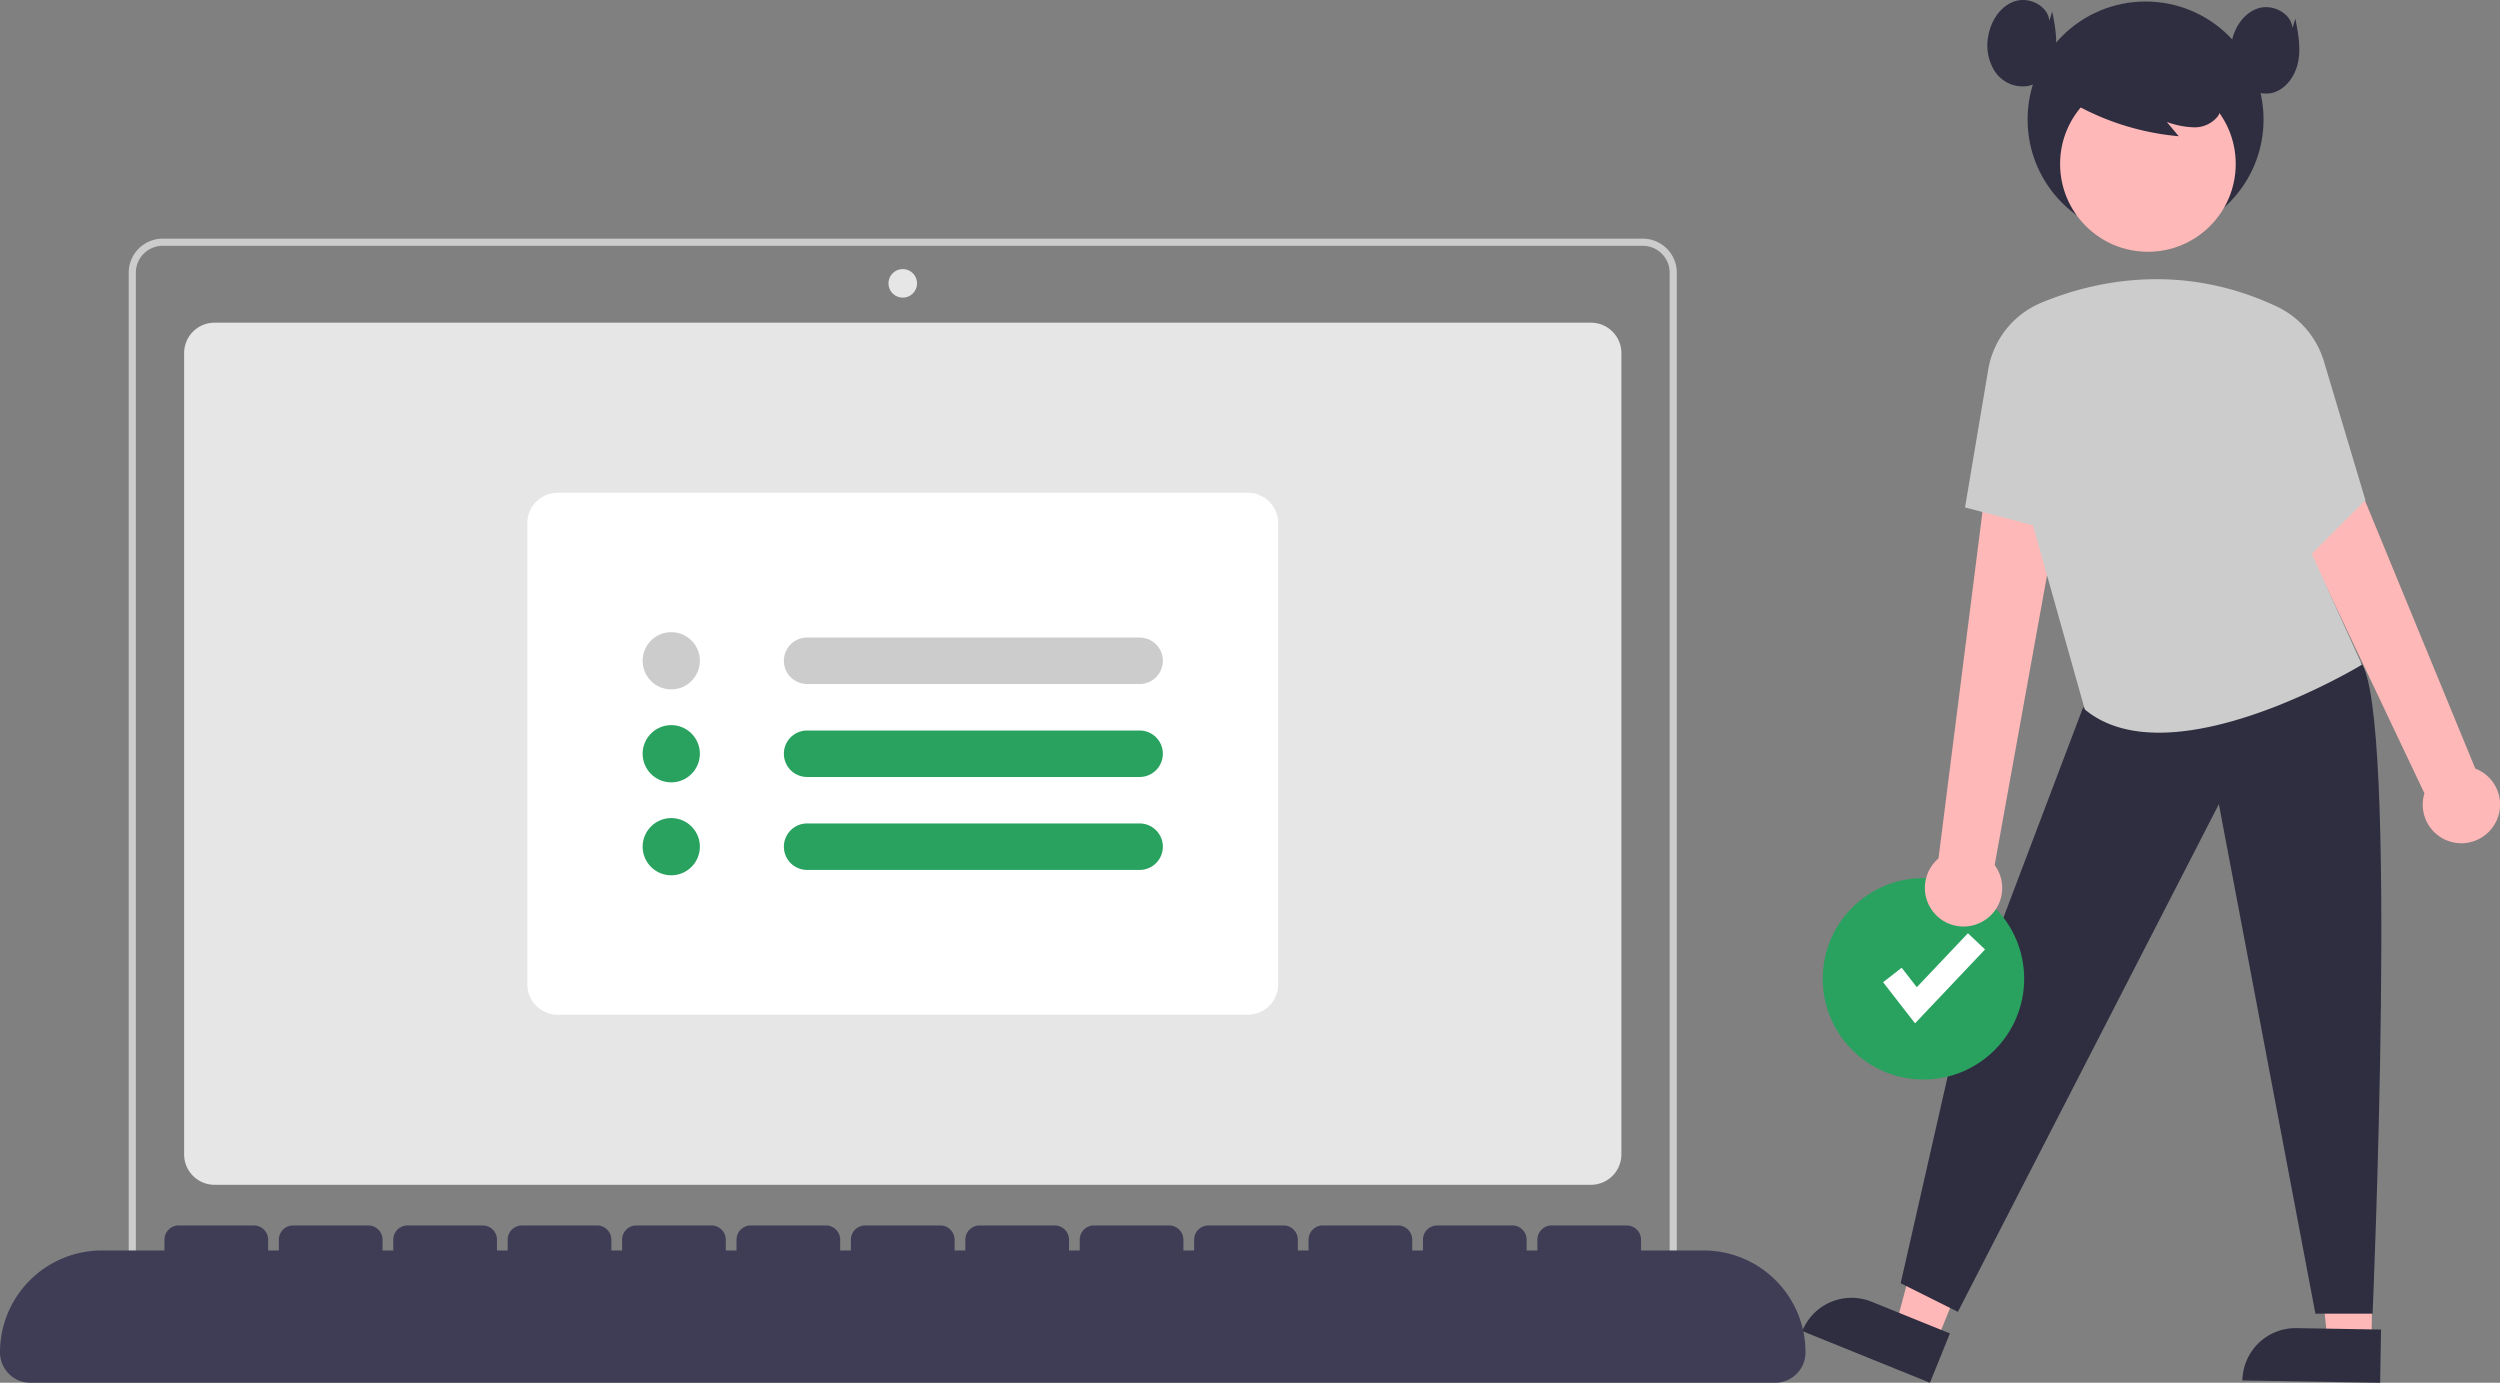 <svg xmlns="http://www.w3.org/2000/svg" id="b0932816-01f4-4b2f-9325-988e94753b3b" width="699.247" height="386.754" data-name="Layer 1" viewBox="0 0 699.247 386.754"><rect x="0" y="0" width="699.247" height="386.754" fill="#808080" stroke="none"/><path fill="#e6e6e6" d="M736,678.632H351a8.51,8.51,0,0,1-8.5-8.5V446a8.51,8.51,0,0,1,8.5-8.5H736a8.51,8.51,0,0,1,8.5,8.5V670.132A8.51,8.51,0,0,1,736,678.632Z" transform="translate(-291 -347.246)"/><path fill="#ccc" d="M760,710H327V423.5a9.511,9.511,0,0,1,9.5-9.5h414a9.511,9.511,0,0,1,9.5,9.5Zm-431-2H758V423.5a7.508,7.508,0,0,0-7.5-7.5h-414a7.508,7.508,0,0,0-7.5,7.5Z" transform="translate(-291 -347.246)"/><circle cx="252.5" cy="79.254" r="4" fill="#e6e6e6"/><path fill="#fff" d="M640,631.066H447a8.51,8.51,0,0,1-8.5-8.5v-129a8.51,8.51,0,0,1,8.5-8.5H640a8.51,8.51,0,0,1,8.5,8.5v129A8.51,8.51,0,0,1,640,631.066Z" transform="translate(-291 -347.246)"/><path fill="#ccc" d="M478.75,540.066a8,8,0,1,1,8-8A8.009,8.009,0,0,1,478.75,540.066Z" transform="translate(-291 -347.246)"/><path fill="#29a260" d="M478.75,566.066a8,8,0,1,1,8-8A8.009,8.009,0,0,1,478.75,566.066Z" transform="translate(-291 -347.246)"/><path fill="#29a260" d="M478.75,592.066a8,8,0,1,1,8-8A8.009,8.009,0,0,1,478.75,592.066Z" transform="translate(-291 -347.246)"/><path fill="#ccc" d="M516.75,525.566a6.5,6.5,0,0,0,0,13h93a6.5,6.5,0,0,0,0-13Z" transform="translate(-291 -347.246)"/><path fill="#29a260" d="M516.75,551.566a6.5,6.5,0,0,0,0,13h93a6.5,6.5,0,0,0,0-13Z" transform="translate(-291 -347.246)"/><path fill="#29a260" d="M516.75,577.566a6.5,6.5,0,0,0,0,13h93a6.5,6.5,0,0,0,0-13Z" transform="translate(-291 -347.246)"/><polygon fill="#ffb8b8" points="663.288 375.328 651.03 375.122 645.991 327.743 664.083 328.047 663.288 375.328"/><path fill="#2f2e41" d="M933.208,718.79h23.644a0,0,0,0,1,0,0v14.887a0,0,0,0,1,0,0H918.321a0,0,0,0,1,0,0v0A14.887,14.887,0,0,1,933.208,718.79Z" transform="translate(-278.665 -362.897) rotate(0.963)"/><polygon fill="#ffb8b8" points="541.641 375.216 530.277 370.616 542.612 324.594 559.384 331.384 541.641 375.216"/><path fill="#2f2e41" d="M811.361,712.428H835.005a0,0,0,0,1,0,0V727.315a0,0,0,0,1,0,0H796.474a0,0,0,0,1,0,0v0A14.887,14.887,0,0,1,811.361,712.428Z" transform="translate(38.712 -600.731) rotate(22.038)"/><path fill="#2f2e41" d="M873.614,545.171l-36,95-15,66,16,8,73-142,27,142.5h16s7.316-169.015-3.342-182.257Z" transform="translate(-291 -347.246)"/><circle cx="537.984" cy="273.766" r="28.172" fill="#29a260"/><polygon fill="#fff" points="535.636 286.223 526.695 274.726 531.895 270.682 536.128 276.125 550.43 261.028 555.213 265.559 535.636 286.223"/><circle cx="600.114" cy="33.426" r="33" fill="#2f2e41"/><path fill="#ffb8b8" d="M845.061,605.23a10.743,10.743,0,0,0,3.842-16.018l25.033-138.54-23.36-.308L833.191,587.362a10.801,10.801,0,0,0,11.87,17.868Z" transform="translate(-291 -347.246)"/><path fill="#ffb8b8" d="M988.509,578.17a10.745,10.745,0,0,0-5.166-15.94l-44.701-108.58a19.782,19.782,0,0,0-28.735-9.27h0l59.206,124.761a10.801,10.801,0,0,0,19.396,9.029Z" transform="translate(-291 -347.246)"/><circle cx="600.768" cy="45.859" r="24.561" fill="#ffb8b8"/><path fill="#ccc" d="M861.902,431.938c14.166-5.898,38.623-11.726,65.781.978a24.872,24.872,0,0,1,13.311,15.387l11.62,38.868-15,15,14,31s-53.5,32.5-77.5,12.5l-14.5-51.5-19-5,6.482-38.511A24.688,24.688,0,0,1,861.902,431.938Z" transform="translate(-291 -347.246)"/><path fill="#2f2e41" d="M868.796,374.941a73.041,73.041,0,0,0,31.599,10.412l-3.331-3.991a24.478,24.478,0,0,0,7.561,1.501,8.281,8.281,0,0,0,6.75-3.159,7.702,7.702,0,0,0,.516-7.115,14.589,14.589,0,0,0-4.589-5.739,27.323,27.323,0,0,0-25.431-4.545,16.33,16.33,0,0,0-7.595,4.872,9.236,9.236,0,0,0-1.863,8.561" transform="translate(-291 -347.246)"/><path fill="#2f2e41" d="M864.202,353.087c-.399-4.2-5.545-6.786-9.568-5.517s-6.665,5.32-7.464,9.463a13.575,13.575,0,0,0,1.831,10.248,9.339,9.339,0,0,0,9.257,4.011c3.979-.848,6.736-4.734,7.525-8.726s.006-8.107-.777-12.1" transform="translate(-291 -347.246)"/><path fill="#2f2e41" d="M932.202,355.087c-.399-4.2-5.545-6.786-9.568-5.517s-6.665,5.32-7.464,9.463a13.575,13.575,0,0,0,1.831,10.248,9.339,9.339,0,0,0,9.257,4.011c3.979-.848,6.736-4.734,7.525-8.726s.006-8.107-.777-12.1" transform="translate(-291 -347.246)"/><path fill="#3f3d56" d="M767.5,697H750v-3a4,4,0,0,0-4-4H725a4,4,0,0,0-4,4v3h-3v-3a4,4,0,0,0-4-4H693a4,4,0,0,0-4,4v3h-3v-3a4,4,0,0,0-4-4H661a4,4,0,0,0-4,4v3h-3v-3a4,4,0,0,0-4-4H629a4,4,0,0,0-4,4v3h-3v-3a4,4,0,0,0-4-4H597a4,4,0,0,0-4,4v3h-3v-3a4,4,0,0,0-4-4H565a4,4,0,0,0-4,4v3h-3v-3a4,4,0,0,0-4-4H533a4,4,0,0,0-4,4v3h-3v-3a4,4,0,0,0-4-4H501a4,4,0,0,0-4,4v3h-3v-3a4,4,0,0,0-4-4H469a4,4,0,0,0-4,4v3h-3v-3a4,4,0,0,0-4-4H437a4,4,0,0,0-4,4v3h-3v-3a4,4,0,0,0-4-4H405a4,4,0,0,0-4,4v3h-3v-3a4,4,0,0,0-4-4H373a4,4,0,0,0-4,4v3h-3v-3a4,4,0,0,0-4-4H341a4,4,0,0,0-4,4v3H319.5A28.5,28.5,0,0,0,291,725.5V725.5a8.5,8.5,0,0,0,8.5,8.5h488a8.5,8.5,0,0,0,8.5-8.5v-0A28.5,28.5,0,0,0,767.5,697Z" transform="translate(-291 -347.246)"/></svg>